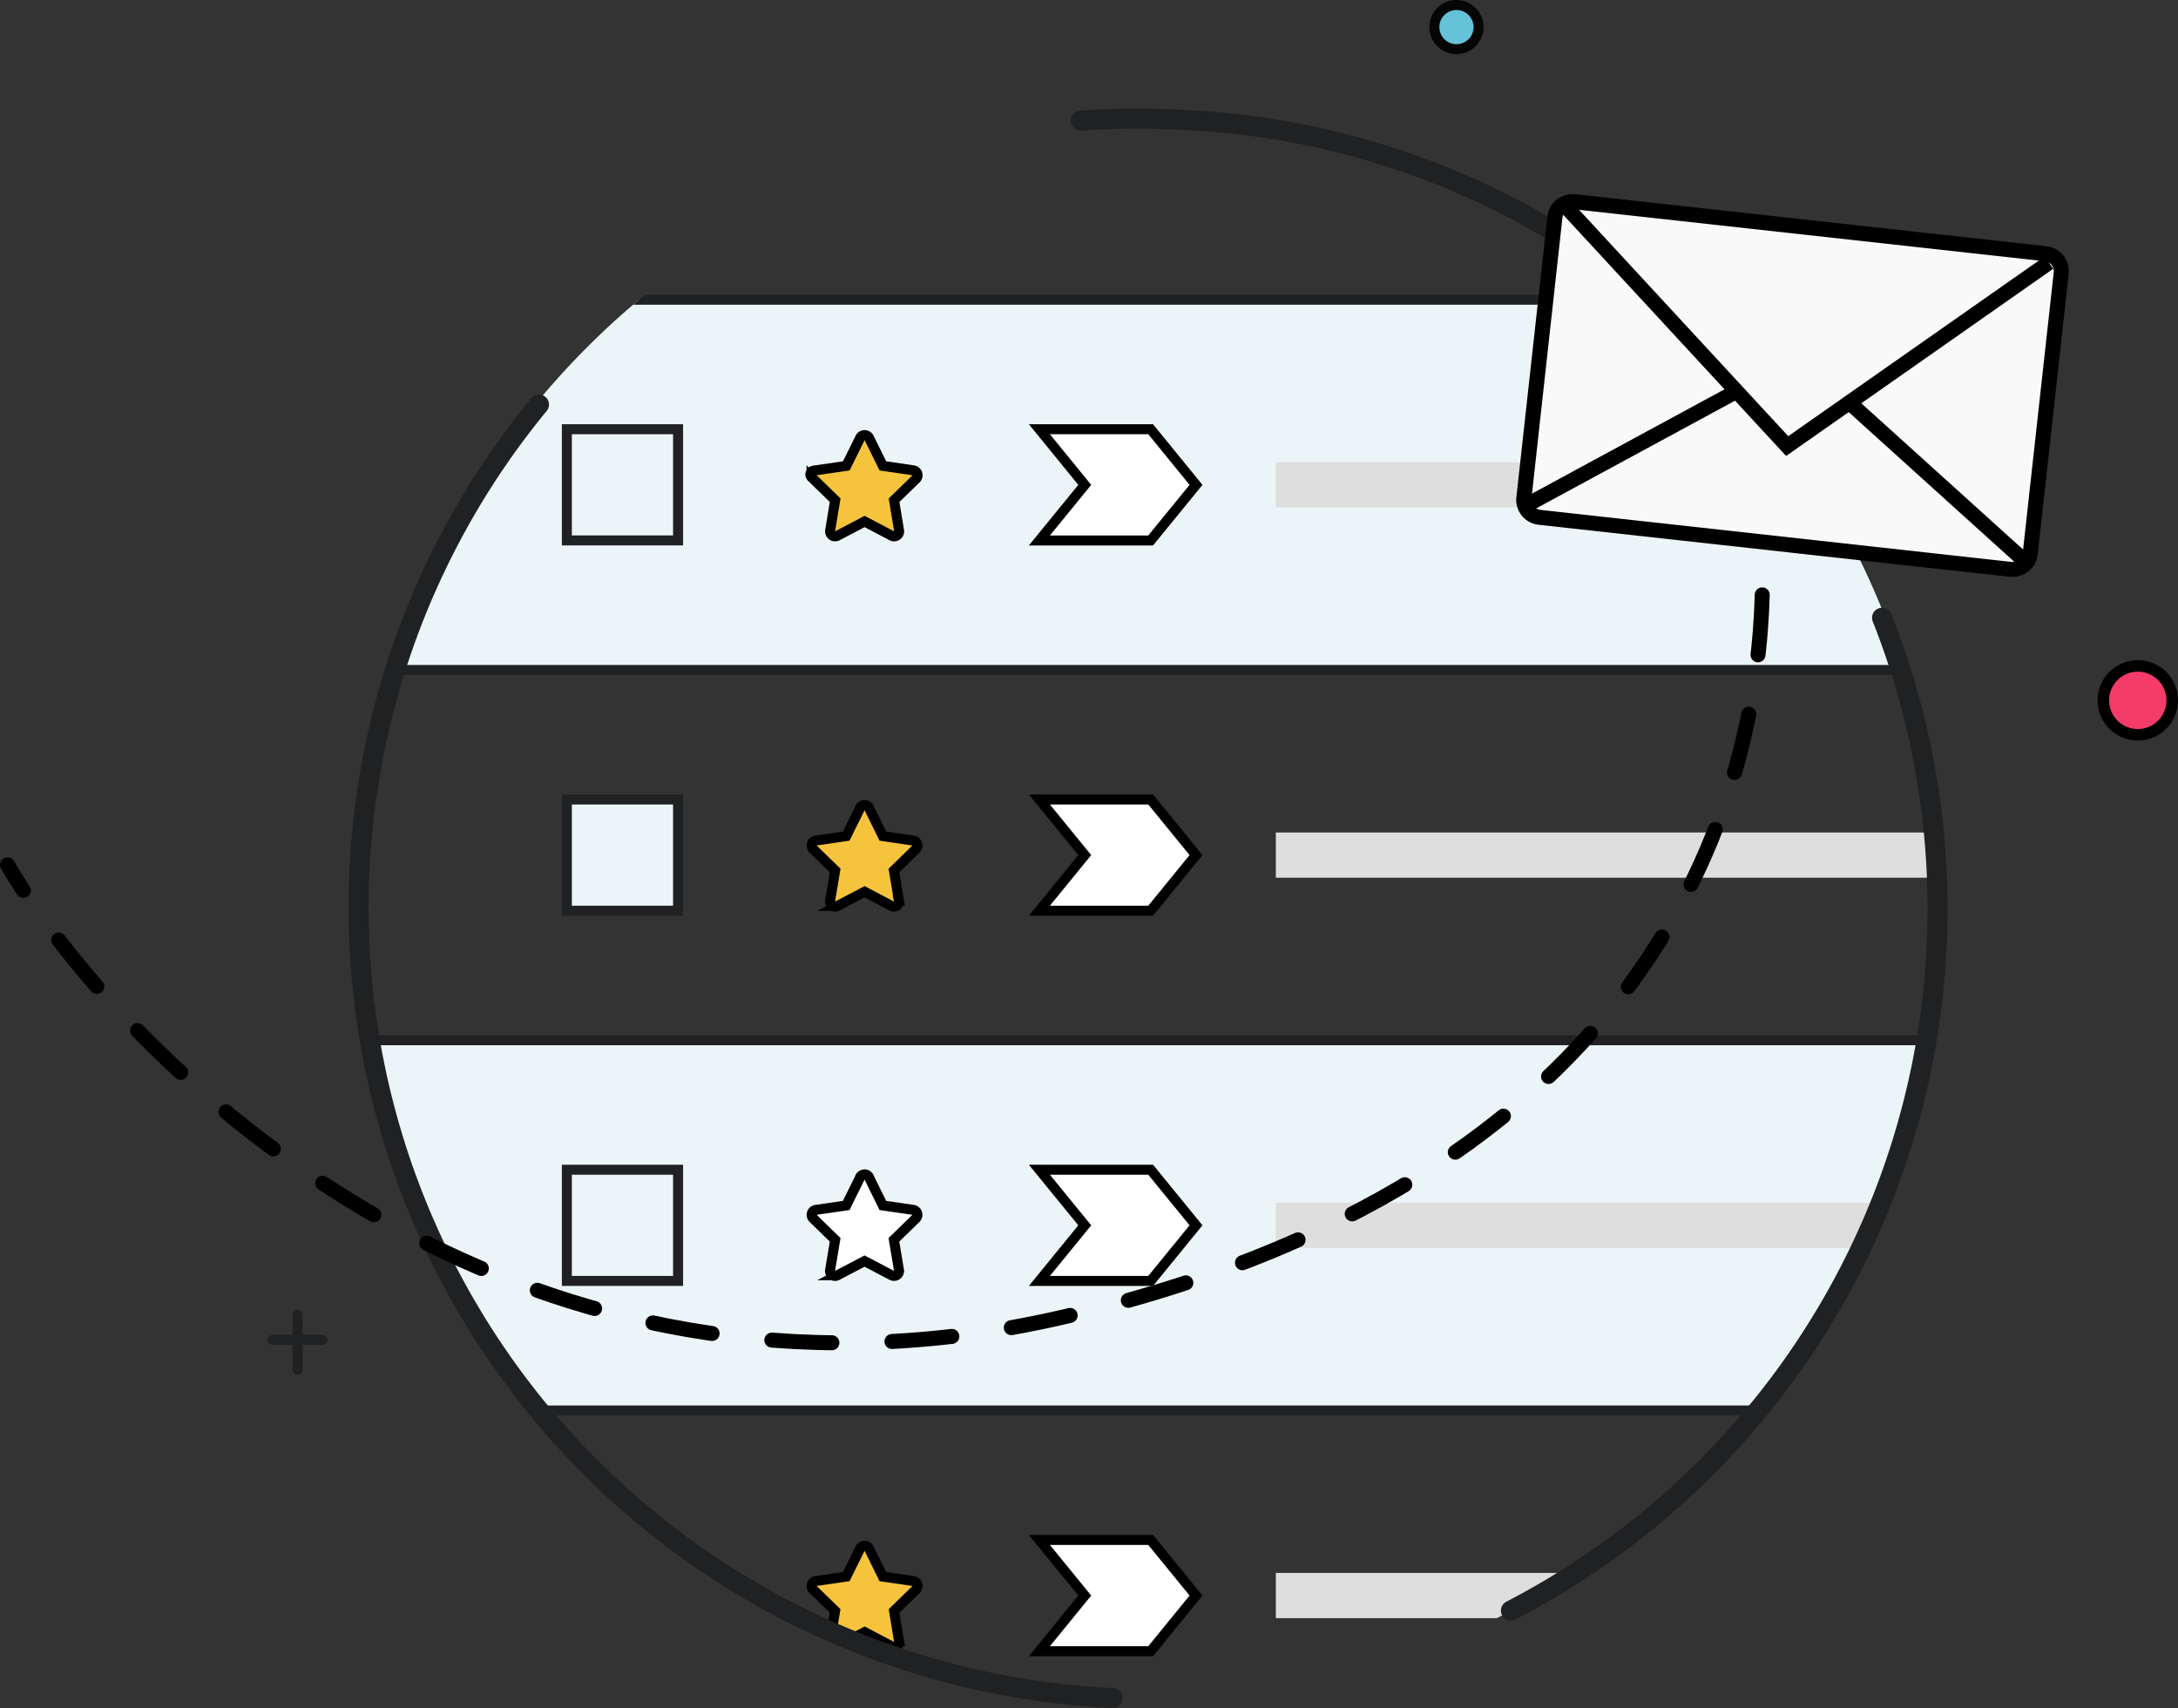 <svg id="Layer_1" data-name="Layer 1" xmlns="http://www.w3.org/2000/svg" xmlns:xlink="http://www.w3.org/1999/xlink" viewBox="0 0 435.52 341.62"><rect x="0" y="0" width="435.52" height="341.62" fill="#333333" stroke="none"/><defs><style>.cls-1,.cls-10,.cls-15,.cls-8,.cls-9{fill:none;}.cls-2{fill:#0c6bf4;}.cls-3{clip-path:url(#clip-path);}.cls-4{fill:#ebf5f7;}.cls-4,.cls-8{stroke:#202123;}.cls-10,.cls-11,.cls-13,.cls-15,.cls-4,.cls-5,.cls-6,.cls-9{stroke-miterlimit:10;}.cls-13,.cls-4,.cls-5,.cls-6{stroke-width:2px;}.cls-5{fill:#fff;}.cls-10,.cls-11,.cls-15,.cls-5,.cls-6,.cls-9{stroke:#000;}.cls-6{fill:#f5c43c;}.cls-7{fill:#dedede;}.cls-10,.cls-8,.cls-9{stroke-linecap:round;}.cls-8{stroke-linejoin:round;stroke-width:4px;}.cls-10,.cls-15,.cls-9{stroke-width:3px;}.cls-10{stroke-dasharray:12.02 12.02;}.cls-11{fill:#f53b69;stroke-width:2.3px;}.cls-12{fill:#202123;}.cls-13{fill:#64c3d9;stroke:#050505;}.cls-14{fill:#f9f9f9;}</style><clipPath id="clip-path" transform="translate(-1124.5 -555.02)"><circle class="cls-1" cx="1354.01" cy="736.43" r="158.44"/></clipPath></defs><title>2_rmail</title><path class="cls-2" d="M1470,516.47" transform="translate(-1124.5 -555.02)"/><g class="cls-3"><rect class="cls-4" x="55.38" y="59.95" width="357.1" height="74.05"/><rect class="cls-4" x="113.35" y="85.85" width="22.24" height="22.24"/><polygon class="cls-5" points="230.09 108.1 207.84 108.1 216.91 96.98 207.84 85.85 230.09 85.85 239.16 96.98 230.09 108.1"/><path class="cls-6" d="M1298.32,642.68l2.72,5.52,6.1.89a1,1,0,0,1,.55,1.69l-4.41,4.29,1,6.07a1,1,0,0,1-1.44,1.05l-5.45-2.87-5.45,2.87a1,1,0,0,1-1.44-1.05l1-6.07-4.72-4.6a.77.77,0,0,1,.43-1.32l6.52-.95,2.73-5.52A1,1,0,0,1,1298.32,642.68Z" transform="translate(-1124.5 -555.02)"/><rect class="cls-7" x="255.12" y="92.45" width="177.2" height="9.05"/><rect class="cls-4" x="113.35" y="159.91" width="22.24" height="22.24"/><polygon class="cls-5" points="230.09 182.15 207.84 182.15 216.91 171.03 207.84 159.91 230.09 159.91 239.16 171.03 230.09 182.15"/><path class="cls-6" d="M1298.35,716.79l2.69,5.46,6,.88a1,1,0,0,1,.57,1.75l-4.36,4.25,1,6a1,1,0,0,1-1.48,1.08l-5.39-2.83-5.39,2.83a1,1,0,0,1-1.49-1.08l1-6-4.36-4.25a1,1,0,0,1,.57-1.75l6-.88,2.7-5.46A1,1,0,0,1,1298.35,716.79Z" transform="translate(-1124.5 -555.02)"/><rect class="cls-7" x="255.12" y="166.51" width="177.2" height="9.05"/><rect class="cls-4" x="55.38" y="208.06" width="357.1" height="74.05"/><rect class="cls-4" x="113.35" y="233.96" width="22.24" height="22.24"/><polygon class="cls-5" points="230.09 256.2 207.84 256.2 216.91 245.08 207.84 233.96 230.09 233.96 239.16 245.08 230.09 256.2"/><rect class="cls-7" x="255.12" y="240.56" width="177.2" height="9.05"/><rect class="cls-4" x="113.35" y="308.01" width="22.24" height="22.24"/><polygon class="cls-5" points="230.09 330.26 207.84 330.26 216.91 319.13 207.84 308.01 230.09 308.01 239.16 319.13 230.09 330.26"/><path class="cls-6" d="M1298.3,864.8l2.74,5.56,6.13.89a1,1,0,0,1,.54,1.66l-4.43,4.32,1,6.11a1,1,0,0,1-1.41,1l-5.48-2.88-5.48,2.88a1,1,0,0,1-1.42-1l1-6.11-4.43-4.32a1,1,0,0,1,.54-1.66l6.12-.89,2.75-5.56A1,1,0,0,1,1298.3,864.8Z" transform="translate(-1124.5 -555.02)"/><rect class="cls-7" x="255.12" y="314.61" width="177.2" height="9.05"/><circle class="cls-1" cx="229.74" cy="180" r="157.92"/><path class="cls-5" d="M1298.35,790.67l2.69,5.46,6,.87a1,1,0,0,1,.57,1.75l-4.36,4.25,1,6a1,1,0,0,1-1.48,1.08l-5.39-2.83-5.39,2.83a1,1,0,0,1-1.49-1.08l1-6-4.36-4.25a1,1,0,0,1,.57-1.75l6-.87,2.7-5.46A1,1,0,0,1,1298.35,790.67Z" transform="translate(-1124.5 -555.02)"/><path class="cls-2" d="M1529.52,889.83" transform="translate(-1124.5 -555.02)"/></g><path class="cls-8" d="M1347,894.65a158.29,158.29,0,0,1-114.72-258.71" transform="translate(-1124.5 -555.02)"/><path class="cls-8" d="M1500.84,678.58a158.14,158.14,0,0,1-74.21,198.58" transform="translate(-1124.5 -555.02)"/><path class="cls-8" d="M1340.6,579.14A161.33,161.33,0,0,1,1361,579a157.48,157.48,0,0,1,106.33,47.87" transform="translate(-1124.5 -555.02)"/><path class="cls-9" d="M1476,656s.36,2.15.64,6" transform="translate(-1124.5 -555.02)"/><path class="cls-10" d="M1476.88,674c-.94,35.79-17.18,115-137.88,144-105.06,25.27-178.61-40.92-206.44-79.93" transform="translate(-1124.5 -555.02)"/><path class="cls-9" d="M1129.16,733.1c-1.17-1.78-2.22-3.49-3.16-5.1" transform="translate(-1124.5 -555.02)"/><circle class="cls-11" cx="427.48" cy="140.08" r="6.89"/><path class="cls-12" d="M1189,822h-4v-4a1,1,0,0,0-2,0v4h-4a1,1,0,0,0,0,2h4v5a1,1,0,0,0,2,0v-5h4a1,1,0,0,0,0-2Z" transform="translate(-1124.5 -555.02)"/><circle class="cls-13" cx="291.24" cy="5.42" r="4.42"/><path class="cls-14" d="M1527,668.92l-.39,0-94.26-10.4a3.5,3.5,0,0,1-3.09-3.87l6.19-56.14a3.51,3.51,0,0,1,3.48-3.12l.39,0,94.26,10.41a3.51,3.51,0,0,1,3.1,3.87l-6.2,56.14A3.5,3.5,0,0,1,1527,668.92Z" transform="translate(-1124.5 -555.02)"/><path d="M1438.91,596.86h.23l94.26,10.41a2,2,0,0,1,1.34.74,2,2,0,0,1,.43,1.47l-6.2,56.14a2,2,0,0,1-2,1.79l-.22,0L1432.5,657a2,2,0,0,1-1.77-2.21l6.19-56.14a2,2,0,0,1,2-1.79m0-3a5,5,0,0,0-5,4.46l-6.2,56.14a5,5,0,0,0,4.43,5.52l94.26,10.41.55,0a5,5,0,0,0,5-4.46l6.2-56.14a5,5,0,0,0-4.42-5.52l-94.26-10.41-.56,0Z" transform="translate(-1124.5 -555.02)"/><polyline class="cls-15" points="312.92 41.11 357.37 89.22 409.71 52.53"/><line class="cls-15" x1="347.26" y1="78.26" x2="303.92" y2="101.75"/><line class="cls-15" x1="370.14" y1="80.83" x2="406.07" y2="113.31"/></svg>